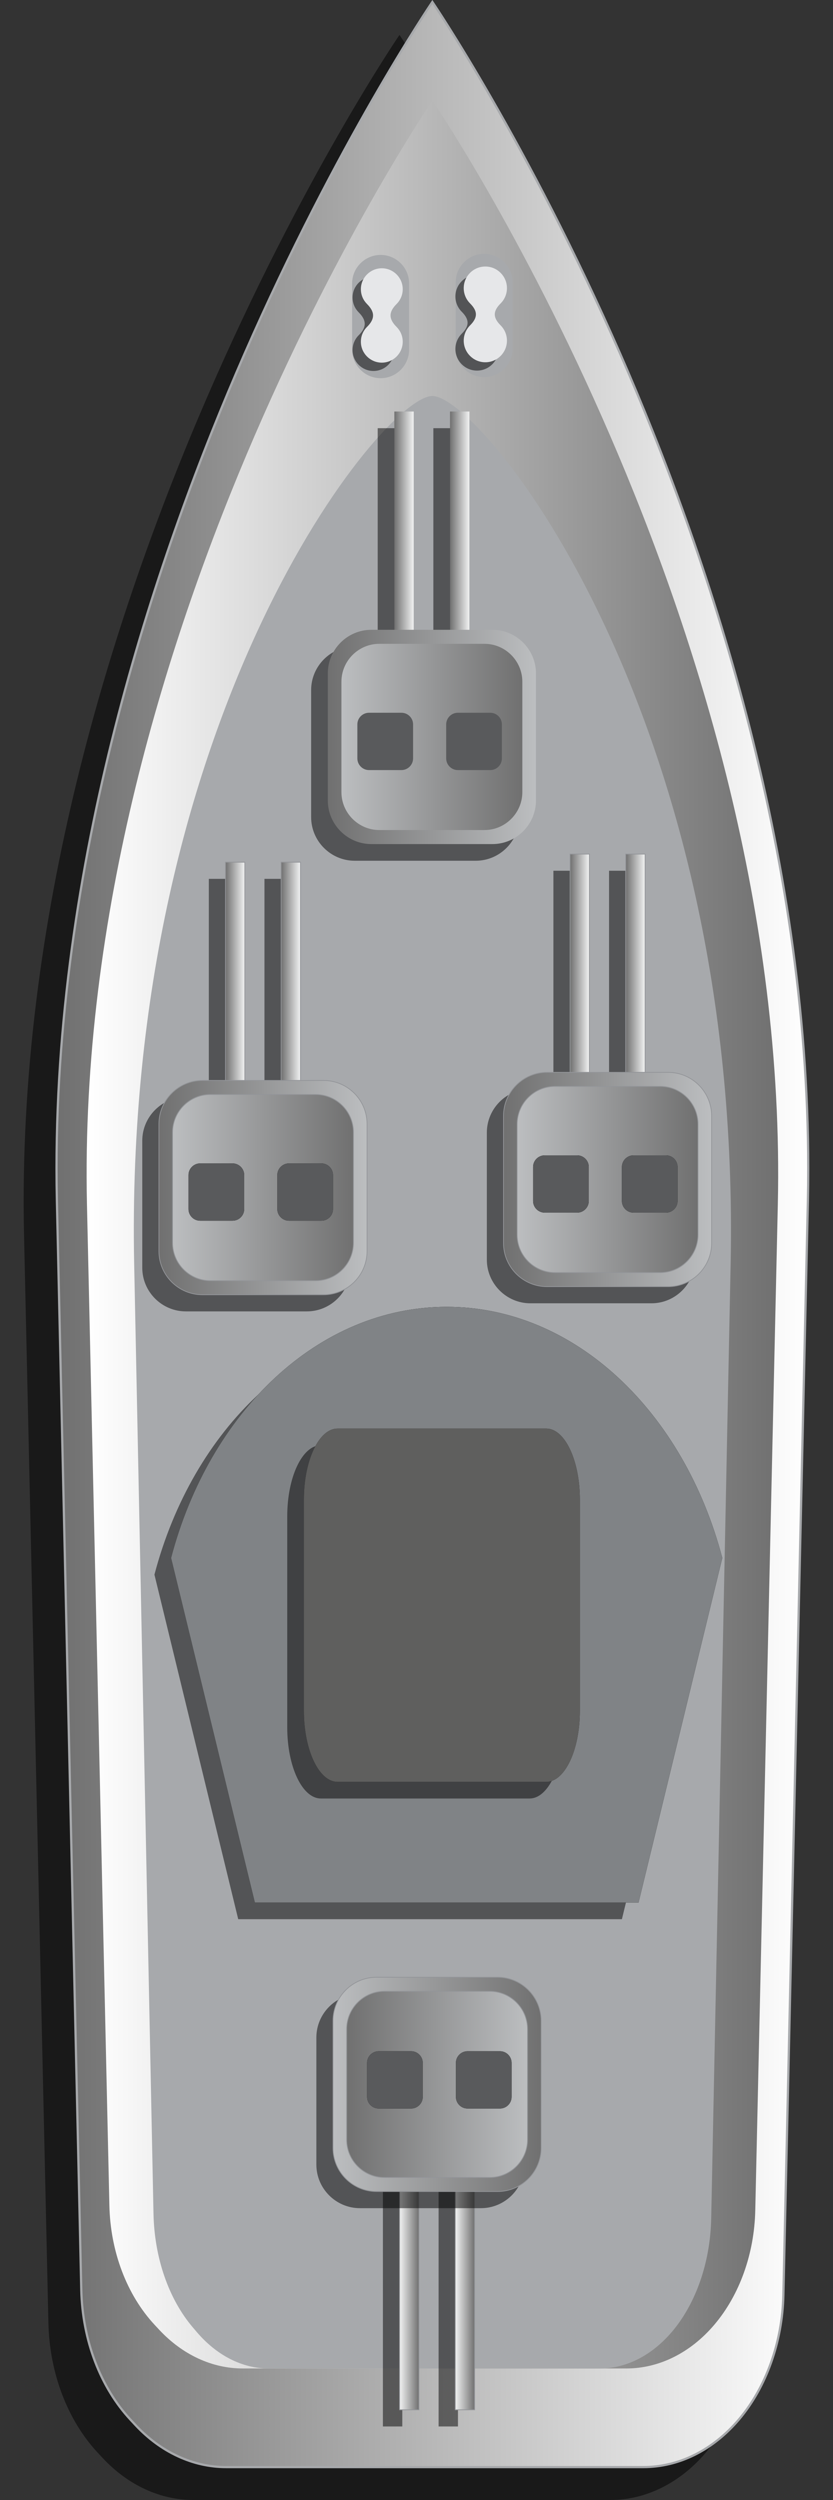 <?xml version="1.0" encoding="utf-8"?>
<!-- Generator: Adobe Illustrator 15.1.0, SVG Export Plug-In . SVG Version: 6.00 Build 0)  -->
<!DOCTYPE svg PUBLIC "-//W3C//DTD SVG 1.1//EN" "http://www.w3.org/Graphics/SVG/1.1/DTD/svg11.dtd">
<svg version="1.1" id="Layer_1" xmlns="http://www.w3.org/2000/svg" x="0px" y="0px"
	 width="100px" height="300px" viewBox="0 -100 100 300" enable-background="new 0 -100 100 300" xml:space="preserve">
<rect x="0" y="-100" width="100" height="300" fill="#333333" stroke="none"/>
<g>
	<g>
		<g>
			<g>
				<path fill="#010202" d="M51.905-99.76c0,0-46.762,68.421-45.072,143.958l2.925,130.601c0.136,6.02,2.287,11.682,5.929,15.582
					l0.57,0.615c3.042,3.262,6.905,5.055,10.896,5.055h50.068c4.276,0,8.393-2.055,11.51-5.744l0,0
					c3.274-3.873,5.187-9.232,5.312-14.895l2.939-131.214C98.673-31.338,51.905-99.76,51.905-99.76z"/>
			</g>
		</g>
		<g>
			<g>
				<g opacity="0.5">
					<path d="M47.956-95.811c0,0-46.764,68.421-45.072,143.958l2.926,130.601c0.135,6.02,2.287,11.682,5.928,15.582l0.57,0.613
						C15.35,198.207,19.212,200,23.205,200h50.067c4.276,0,8.393-2.055,11.511-5.744l0,0c3.274-3.873,5.186-9.232,5.312-14.896
						l2.939-131.212C94.725-27.389,47.956-95.811,47.956-95.811z"/>
				</g>
				<g>
					
						<linearGradient id="SVGID_1_" gradientUnits="userSpaceOnUse" x1="-500.962" y1="-406.325" x2="-410.722" y2="-406.325" gradientTransform="matrix(1 0 0 -1 507.75 -358.18)">
						<stop  offset="0" style="stop-color:#707070"/>
						<stop  offset="1" style="stop-color:#FFFFFF"/>
					</linearGradient>
					<path fill="url(#SVGID_1_)" d="M51.905-99.76c0,0-46.762,68.421-45.072,143.958l2.925,130.601
						c0.136,6.02,2.287,11.682,5.929,15.582l0.57,0.615c3.042,3.262,6.905,5.055,10.896,5.055h50.068
						c4.276,0,8.393-2.055,11.51-5.744l0,0c3.274-3.873,5.187-9.232,5.312-14.895l2.939-131.214
						C98.673-31.338,51.905-99.76,51.905-99.76z"/>
				</g>
			</g>
			<path fill="#A7A9AC" d="M6.653,40.184c0-38.213,12.273-74.249,22.57-97.75C40.379-83.025,51.68-99.671,51.792-99.838L51.905-100
				l0.111,0.162c0.114,0.167,11.418,16.81,22.574,42.271c10.299,23.498,22.571,59.533,22.571,97.75c0,1.339-0.015,2.691-0.043,4.019
				l-2.94,131.214c-0.127,5.652-2.074,11.109-5.343,14.979c-3.158,3.734-7.28,5.791-11.614,5.791H27.153
				c-4.024,0-7.932-1.811-10.995-5.098l-0.571-0.615c-3.652-3.914-5.827-9.625-5.963-15.67L6.698,44.201
				C6.668,42.872,6.653,41.521,6.653,40.184z M51.905-99.521c-1.201,1.796-11.885,17.982-22.437,42.069
				C19.184-33.978,6.923,2.021,6.921,40.184c0,1.336,0.017,2.687,0.046,4.014l2.926,130.6c0.135,5.98,2.282,11.627,5.892,15.494
				l0.571,0.613c3.014,3.232,6.849,5.014,10.799,5.014h50.066c4.25,0,8.303-2.023,11.407-5.699c3.231-3.82,5.154-9.215,5.279-14.809
				l2.94-131.214c0.03-1.327,0.045-2.675,0.045-4.014c0-38.169-12.264-74.166-22.549-97.644
				C63.791-81.542,53.108-97.725,51.905-99.521z"/>
		</g>
		
			<linearGradient id="SVGID_2_" gradientUnits="userSpaceOnUse" x1="-497.351" y1="-406.326" x2="-414.332" y2="-406.326" gradientTransform="matrix(1 0 0 -1 507.75 -358.18)">
			<stop  offset="0" style="stop-color:#FFFFFF"/>
			<stop  offset="1" style="stop-color:#707070"/>
		</linearGradient>
		<path fill="url(#SVGID_2_)" d="M51.905-87.924c0,0-43.021,62.947-41.465,132.438l2.691,120.154
			c0.122,5.537,2.104,10.746,5.451,14.334l0.527,0.566c2.799,3.002,6.351,4.648,10.026,4.648h46.06
			c3.934,0,7.724-1.889,10.591-5.287l0,0c3.008-3.561,4.771-8.49,4.883-13.697l2.707-120.721
			C94.932-24.977,51.905-87.924,51.905-87.924z"/>
		<path fill="#A7A9AC" d="M51.905-52.481c-5.883,0-37.144,38.267-35.797,104.183l2.32,113.971c0.109,5.252,1.817,10.197,4.708,13.6
			l0.455,0.535c2.418,2.848,5.482,4.41,8.656,4.41h39.767c3.396,0,6.663-1.791,9.144-5.01l0,0c2.598-3.381,4.12-8.061,4.22-12.994
			L87.71,51.701C89.051-14.215,57.792-52.481,51.905-52.481z"/>
		<g>
			<g>
				<g>
					<g>
						<g>
							<g opacity="0.5">
								<rect x="25.069" y="5.462" width="2.322" height="28.516"/>
							</g>
							<g>
								
									<linearGradient id="SVGID_3_" gradientUnits="userSpaceOnUse" x1="-480.681" y1="-375.899" x2="-478.359" y2="-375.899" gradientTransform="matrix(1 0 0 -1 507.75 -358.18)">
									<stop  offset="0" style="stop-color:#707070"/>
									<stop  offset="1" style="stop-color:#F1F2F2"/>
								</linearGradient>
								<rect x="27.069" y="3.462" fill="url(#SVGID_3_)" width="2.322" height="28.516"/>
							</g>
						</g>
						<path fill="#939599" d="M27.024,32.023V3.414h2.412v28.609H27.024z M27.115,3.509V31.93h2.229V3.509H27.115z"/>
					</g>
					<g>
						<g>
							<g opacity="0.5">
								<rect x="31.748" y="5.462" width="2.328" height="28.516"/>
							</g>
							<g>
								
									<linearGradient id="SVGID_4_" gradientUnits="userSpaceOnUse" x1="-474.002" y1="-375.899" x2="-471.674" y2="-375.899" gradientTransform="matrix(1 0 0 -1 507.75 -358.18)">
									<stop  offset="0" style="stop-color:#707070"/>
									<stop  offset="1" style="stop-color:#F1F2F2"/>
								</linearGradient>
								<rect x="33.748" y="3.462" fill="url(#SVGID_4_)" width="2.328" height="28.516"/>
							</g>
						</g>
						<path fill="#939599" d="M33.704,32.023V3.414h2.418v28.609H33.704z M33.794,3.509V31.93h2.235V3.509H33.794z"/>
					</g>
					<g>
						<g>
							<g opacity="0.5">
								<path d="M36.835,57.367H22.309c-2.877,0-5.229-2.354-5.229-5.229V36.882c0-2.873,2.352-5.229,5.229-5.229h14.526
									c2.877,0,5.229,2.354,5.229,5.229v15.257C42.063,55.016,39.712,57.367,36.835,57.367z"/>
							</g>
							<g>
								
									<linearGradient id="SVGID_5_" gradientUnits="userSpaceOnUse" x1="-488.669" y1="-400.69" x2="-463.685" y2="-400.69" gradientTransform="matrix(1 0 0 -1 507.75 -358.18)">
									<stop  offset="0" style="stop-color:#707070"/>
									<stop  offset="1" style="stop-color:#BCBEC0"/>
								</linearGradient>
								<path fill="url(#SVGID_5_)" d="M38.835,55.367H24.309c-2.877,0-5.229-2.354-5.229-5.229V34.882
									c0-2.873,2.352-5.229,5.229-5.229h14.526c2.877,0,5.229,2.354,5.229,5.229v15.257
									C44.063,53.016,41.712,55.367,38.835,55.367z"/>
							</g>
						</g>
						<path fill="#939599" d="M19.035,50.14V34.883c0-2.908,2.366-5.274,5.274-5.274h14.526c2.909,0,5.274,2.366,5.274,5.274V50.14
							c0,2.909-2.365,5.276-5.274,5.276H24.309C21.401,55.416,19.035,53.049,19.035,50.14z M44.02,34.883
							c0-2.855-2.324-5.182-5.185-5.182H24.309c-2.858,0-5.184,2.325-5.184,5.182V50.14c0,2.856,2.324,5.181,5.184,5.181h14.526
							c2.858,0,5.185-2.324,5.185-5.181V34.883z"/>
					</g>
					<g>
						
							<linearGradient id="SVGID_6_" gradientUnits="userSpaceOnUse" x1="-487.036" y1="-400.69" x2="-465.32" y2="-400.69" gradientTransform="matrix(1 0 0 -1 507.75 -358.18)">
							<stop  offset="0" style="stop-color:#BCBEC0"/>
							<stop  offset="1" style="stop-color:#707070"/>
						</linearGradient>
						<path fill="url(#SVGID_6_)" d="M37.885,53.682H25.259c-2.498,0-4.545-2.043-4.545-4.543V35.881
							c0-2.498,2.047-4.542,4.545-4.542h12.626c2.498,0,4.545,2.044,4.545,4.542v13.258C42.43,51.639,40.383,53.682,37.885,53.682z"
							/>
						<path fill="#939599" d="M20.67,49.139V35.881c0-2.527,2.059-4.588,4.589-4.588h12.626c2.531,0,4.59,2.061,4.59,4.588v13.258
							c0,2.531-2.059,4.592-4.59,4.592H25.259C22.729,53.729,20.67,51.67,20.67,49.139z M42.383,35.881
							c0-2.479-2.018-4.494-4.498-4.494H25.259c-2.479,0-4.498,2.017-4.498,4.494v13.258c0,2.482,2.019,4.498,4.498,4.498h12.626
							c2.48,0,4.498-2.016,4.498-4.498V35.881z"/>
					</g>
				</g>
			</g>
			<g>
				<g>
					<g>
						<path fill="#010202" d="M27.916,46.487h-3.89c-0.77,0-1.396-0.628-1.396-1.396v-4.084c0-0.77,0.628-1.4,1.396-1.4h3.89
							c0.771,0,1.401,0.632,1.401,1.4v4.084C29.317,45.859,28.686,46.487,27.916,46.487z"/>
					</g>
					<path fill="#595A5C" d="M27.916,46.487h-3.89c-0.77,0-1.396-0.628-1.396-1.396v-4.084c0-0.77,0.628-1.4,1.396-1.4h3.89
						c0.771,0,1.401,0.632,1.401,1.4v4.084C29.317,45.859,28.686,46.487,27.916,46.487z"/>
				</g>
				<g>
					<g>
						<path fill="#010202" d="M38.576,46.487h-3.884c-0.771,0-1.401-0.628-1.401-1.396v-4.084c0-0.77,0.631-1.4,1.401-1.4h3.884
							c0.772,0,1.401,0.632,1.401,1.4v4.084C39.979,45.859,39.35,46.487,38.576,46.487z"/>
					</g>
					<path fill="#595A5C" d="M38.576,46.487h-3.884c-0.771,0-1.401-0.628-1.401-1.396v-4.084c0-0.77,0.631-1.4,1.401-1.4h3.884
						c0.772,0,1.401,0.632,1.401,1.4v4.084C39.979,45.859,39.35,46.487,38.576,46.487z"/>
				</g>
			</g>
		</g>
		<g>
			<g>
				<g>
					<g>
						<g>
							<g opacity="0.5">
								<rect x="66.436" y="4.489" width="2.32" height="28.517"/>
							</g>
							<g>
								
									<linearGradient id="SVGID_7_" gradientUnits="userSpaceOnUse" x1="-439.314" y1="-374.927" x2="-436.994" y2="-374.927" gradientTransform="matrix(1 0 0 -1 507.75 -358.18)">
									<stop  offset="0" style="stop-color:#707070"/>
									<stop  offset="1" style="stop-color:#F1F2F2"/>
								</linearGradient>
								<rect x="68.436" y="2.489" fill="url(#SVGID_7_)" width="2.32" height="28.517"/>
							</g>
						</g>
						<path fill="#939599" d="M68.391,31.054V2.442h2.411v28.611H68.391z M68.481,2.535v28.424h2.23V2.535H68.481z"/>
					</g>
					<g>
						<g>
							<g opacity="0.5">
								<rect x="73.118" y="4.489" width="2.324" height="28.517"/>
							</g>
							<g>
								
									<linearGradient id="SVGID_8_" gradientUnits="userSpaceOnUse" x1="-432.632" y1="-374.927" x2="-430.308" y2="-374.927" gradientTransform="matrix(1 0 0 -1 507.75 -358.18)">
									<stop  offset="0" style="stop-color:#707070"/>
									<stop  offset="1" style="stop-color:#F1F2F2"/>
								</linearGradient>
								<rect x="75.118" y="2.489" fill="url(#SVGID_8_)" width="2.324" height="28.517"/>
							</g>
						</g>
						<path fill="#939599" d="M75.071,31.054V2.442h2.418v28.611H75.071z M75.164,2.535v28.424h2.233V2.535H75.164z"/>
					</g>
					<g>
						<g>
							<g opacity="0.5">
								<path d="M78.204,56.396H63.672c-2.874,0-5.227-2.354-5.227-5.232V35.912c0-2.879,2.353-5.23,5.227-5.23h14.531
									c2.875,0,5.229,2.353,5.229,5.23v15.252C83.432,54.043,81.079,56.396,78.204,56.396z"/>
							</g>
							<g>
								
									<linearGradient id="SVGID_9_" gradientUnits="userSpaceOnUse" x1="-447.304" y1="-399.719" x2="-422.318" y2="-399.719" gradientTransform="matrix(1 0 0 -1 507.75 -358.18)">
									<stop  offset="0" style="stop-color:#707070"/>
									<stop  offset="1" style="stop-color:#BCBEC0"/>
								</linearGradient>
								<path fill="url(#SVGID_9_)" d="M80.204,54.396H65.672c-2.874,0-5.227-2.354-5.227-5.233V33.912
									c0-2.879,2.353-5.23,5.227-5.23h14.531c2.875,0,5.229,2.353,5.229,5.23v15.251C85.432,52.043,83.079,54.396,80.204,54.396z"
									/>
							</g>
						</g>
						<path fill="#939599" d="M60.401,49.163V33.912c0-2.909,2.365-5.277,5.271-5.277h14.531c2.906,0,5.273,2.368,5.273,5.277
							v15.251c0,2.913-2.367,5.28-5.273,5.28H65.672C62.766,54.443,60.401,52.076,60.401,49.163z M85.385,33.912
							c0-2.858-2.324-5.184-5.183-5.184H65.671c-2.854,0-5.18,2.323-5.18,5.184v15.251c0,2.858,2.325,5.187,5.18,5.187h14.532
							c2.857,0,5.183-2.328,5.183-5.187L85.385,33.912L85.385,33.912z"/>
					</g>
					<g>
						
							<linearGradient id="SVGID_10_" gradientUnits="userSpaceOnUse" x1="-445.67" y1="-399.717" x2="-423.956" y2="-399.717" gradientTransform="matrix(1 0 0 -1 507.75 -358.18)">
							<stop  offset="0" style="stop-color:#BCBEC0"/>
							<stop  offset="1" style="stop-color:#707070"/>
						</linearGradient>
						<path fill="url(#SVGID_10_)" d="M79.25,52.709H66.626c-2.502,0-4.547-2.047-4.547-4.545V34.91
							c0-2.498,2.045-4.544,4.547-4.544H79.25c2.498,0,4.544,2.046,4.544,4.544v13.254C83.794,50.662,81.75,52.709,79.25,52.709z"/>
						<path fill="#939599" d="M62.037,48.164V34.91c0-2.531,2.06-4.591,4.591-4.591H79.25c2.531,0,4.591,2.06,4.591,4.591v13.254
							c0,2.531-2.06,4.594-4.591,4.594H66.626C64.094,52.758,62.037,50.695,62.037,48.164z M83.75,34.91
							c0-2.48-2.02-4.497-4.5-4.497H66.626c-2.481,0-4.5,2.017-4.5,4.497v13.254c0,2.482,2.019,4.498,4.5,4.498H79.25
							c2.48,0,4.5-2.016,4.5-4.498V34.91z"/>
					</g>
				</g>
			</g>
			<g>
				<g>
					<g>
						<path fill="#010202" d="M69.284,45.518h-3.887c-0.772,0-1.401-0.629-1.401-1.4v-4.082c0-0.771,0.629-1.396,1.401-1.396h3.887
							c0.77,0,1.398,0.626,1.398,1.396v4.082C70.682,44.889,70.052,45.518,69.284,45.518z"/>
					</g>
					<path fill="#595A5C" d="M69.284,45.518h-3.887c-0.772,0-1.401-0.629-1.401-1.4v-4.082c0-0.771,0.629-1.396,1.401-1.396h3.887
						c0.77,0,1.398,0.626,1.398,1.396v4.082C70.682,44.889,70.052,45.518,69.284,45.518z"/>
				</g>
				<g>
					<g>
						<path fill="#010202" d="M79.946,45.518h-3.889c-0.769,0-1.399-0.629-1.399-1.4v-4.082c0-0.771,0.632-1.396,1.399-1.396h3.889
							c0.771,0,1.397,0.626,1.397,1.396v4.082C81.343,44.889,80.715,45.518,79.946,45.518z"/>
					</g>
					<path fill="#595A5C" d="M79.946,45.518h-3.889c-0.769,0-1.399-0.629-1.399-1.4v-4.082c0-0.771,0.632-1.396,1.399-1.396h3.889
						c0.771,0,1.397,0.626,1.397,1.396v4.082C81.343,44.889,80.715,45.518,79.946,45.518z"/>
				</g>
			</g>
		</g>
		<g>
			<g>
				<g>
					<g>
						<g>
							<g opacity="0.5">
								<rect x="52.653" y="162.658" width="2.324" height="28.518"/>
							</g>
							<g>
								
									<linearGradient id="SVGID_11_" gradientUnits="userSpaceOnUse" x1="-175.216" y1="-2521.447" x2="-172.892" y2="-2521.447" gradientTransform="matrix(-1 0 0 1 -118.239 2696.364)">
									<stop  offset="0" style="stop-color:#707070"/>
									<stop  offset="1" style="stop-color:#F1F2F2"/>
								</linearGradient>
								<rect x="54.653" y="160.658" fill="url(#SVGID_11_)" width="2.324" height="28.518"/>
							</g>
						</g>
						<path fill="#939599" d="M54.606,189.223v-28.613h2.416v28.613H54.606z M54.698,160.705v28.424h2.234v-28.424H54.698z"/>
					</g>
					<g>
						<g>
							<g opacity="0.5">
								<rect x="45.967" y="162.658" width="2.328" height="28.518"/>
							</g>
							<g>
								
									<linearGradient id="SVGID_12_" gradientUnits="userSpaceOnUse" x1="-168.534" y1="-2521.447" x2="-166.206" y2="-2521.447" gradientTransform="matrix(-1 0 0 1 -118.239 2696.364)">
									<stop  offset="0" style="stop-color:#707070"/>
									<stop  offset="1" style="stop-color:#F1F2F2"/>
								</linearGradient>
								<rect x="47.966" y="160.658" fill="url(#SVGID_12_)" width="2.328" height="28.518"/>
							</g>
						</g>
						<path fill="#939599" d="M47.92,189.223v-28.613h2.421v28.613H47.92z M48.014,160.705v28.424h2.234v-28.424H48.014z"/>
					</g>
					<g>
						<g>
							<g opacity="0.5">
								<path d="M43.209,139.268h14.525c2.877,0,5.231,2.354,5.231,5.232v15.254c0,2.877-2.354,5.227-5.231,5.227H43.209
									c-2.877,0-5.23-2.35-5.23-5.227V144.5C37.979,141.621,40.333,139.268,43.209,139.268z"/>
							</g>
							<g>
								
									<linearGradient id="SVGID_13_" gradientUnits="userSpaceOnUse" x1="-183.206" y1="-2546.24" x2="-158.218" y2="-2546.24" gradientTransform="matrix(-1 0 0 1 -118.239 2696.364)">
									<stop  offset="0" style="stop-color:#707070"/>
									<stop  offset="1" style="stop-color:#BCBEC0"/>
								</linearGradient>
								<path fill="url(#SVGID_13_)" d="M45.209,137.268h14.525c2.877,0,5.231,2.354,5.231,5.232v15.254
									c0,2.877-2.354,5.227-5.231,5.227H45.209c-2.877,0-5.23-2.35-5.23-5.227V142.5
									C39.979,139.621,42.333,137.268,45.209,137.268z"/>
							</g>
						</g>
						<path fill="#939599" d="M39.932,157.754V142.5c0-2.91,2.368-5.279,5.277-5.279h14.525c2.908,0,5.276,2.369,5.276,5.279v15.254
							c0,2.906-2.368,5.273-5.276,5.273H45.209C42.3,163.027,39.932,160.66,39.932,157.754z M64.92,142.5
							c0-2.857-2.327-5.186-5.188-5.186H45.208c-2.858,0-5.187,2.326-5.187,5.186v15.254c0,2.855,2.326,5.18,5.187,5.18h14.526
							c2.858,0,5.187-2.324,5.187-5.18L64.92,142.5L64.92,142.5z"/>
					</g>
					<g>
						
							<linearGradient id="SVGID_14_" gradientUnits="userSpaceOnUse" x1="-181.568" y1="-2546.238" x2="-159.854" y2="-2546.238" gradientTransform="matrix(-1 0 0 1 -118.239 2696.364)">
							<stop  offset="0" style="stop-color:#BCBEC0"/>
							<stop  offset="1" style="stop-color:#707070"/>
						</linearGradient>
						<path fill="url(#SVGID_14_)" d="M46.16,138.955h12.624c2.499,0,4.545,2.047,4.545,4.545v13.254
							c0,2.498-2.046,4.543-4.545,4.543H46.16c-2.496,0-4.545-2.045-4.545-4.543V143.5C41.615,141.002,43.664,138.955,46.16,138.955
							z"/>
						<path fill="#939599" d="M41.571,156.754V143.5c0-2.533,2.059-4.592,4.589-4.592h12.624c2.531,0,4.59,2.059,4.59,4.592v13.254
							c0,2.531-2.059,4.592-4.59,4.592H46.16C43.629,161.346,41.571,159.285,41.571,156.754z M63.284,143.5
							c0-2.482-2.02-4.498-4.5-4.498H46.16c-2.479,0-4.498,2.016-4.498,4.498v13.254c0,2.48,2.019,4.496,4.498,4.496h12.624
							c2.48,0,4.5-2.016,4.5-4.496V143.5z"/>
					</g>
				</g>
			</g>
			<g>
				<g>
					<g>
						<path fill="#010202" d="M56.127,146.146h3.889c0.77,0,1.4,0.631,1.4,1.4v4.082c0,0.77-0.632,1.396-1.4,1.396h-3.889
							c-0.77,0-1.398-0.629-1.398-1.396v-4.082C54.729,146.777,55.358,146.146,56.127,146.146z"/>
					</g>
					<path fill="#595A5C" d="M56.127,146.146h3.889c0.77,0,1.4,0.631,1.4,1.4v4.082c0,0.77-0.632,1.396-1.4,1.396h-3.889
						c-0.77,0-1.398-0.629-1.398-1.396v-4.082C54.729,146.777,55.358,146.146,56.127,146.146z"/>
				</g>
				<g>
					<g>
						<path fill="#010202" d="M45.466,146.146h3.886c0.77,0,1.399,0.631,1.399,1.4v4.082c0,0.77-0.631,1.396-1.399,1.396h-3.886
							c-0.771,0-1.401-0.629-1.401-1.396v-4.082C44.063,146.777,44.696,146.146,45.466,146.146z"/>
					</g>
					<path fill="#595A5C" d="M45.466,146.146h3.886c0.77,0,1.399,0.631,1.399,1.4v4.082c0,0.77-0.631,1.396-1.399,1.396h-3.886
						c-0.771,0-1.401-0.629-1.401-1.396v-4.082C44.063,146.777,44.696,146.146,45.466,146.146z"/>
				</g>
			</g>
		</g>
		<g>
			<g>
				<path fill="#A7A9AC" d="M45.696-54.617L45.696-54.617c-1.883,0-3.424-1.542-3.424-3.422v-7.951c0-1.88,1.541-3.419,3.424-3.419
					l0,0c1.88,0,3.416,1.539,3.416,3.419v7.951C49.112-56.158,47.576-54.617,45.696-54.617z"/>
				<g>
					<g opacity="0.5">
						<path d="M43.786-61.143c0,0.436-0.236,0.889-0.729,1.376c-0.473,0.475-0.734,1.103-0.734,1.775c0,1.386,1.127,2.51,2.514,2.51
							c1.382,0,2.51-1.124,2.51-2.51c0-0.673-0.264-1.301-0.736-1.775c-0.49-0.488-0.729-0.941-0.729-1.376
							c0-0.438,0.237-0.887,0.729-1.379c0.474-0.475,0.736-1.104,0.736-1.775c0-1.385-1.128-2.51-2.51-2.51
							c-1.387,0-2.514,1.125-2.514,2.51c0,0.672,0.263,1.301,0.734,1.775C43.549-62.029,43.786-61.581,43.786-61.143z"/>
					</g>
					<g>
						<g>
							<g>
								<path fill="#E6E7E9" d="M44.786-62.143c0,0.436-0.236,0.889-0.729,1.376c-0.473,0.475-0.734,1.103-0.734,1.775
									c0,1.386,1.127,2.51,2.514,2.51c1.382,0,2.51-1.124,2.51-2.51c0-0.673-0.264-1.301-0.736-1.775
									c-0.49-0.488-0.729-0.941-0.729-1.376c0-0.438,0.237-0.887,0.729-1.379c0.474-0.475,0.736-1.104,0.736-1.775
									c0-1.385-1.128-2.51-2.51-2.51c-1.387,0-2.514,1.125-2.514,2.51c0,0.672,0.263,1.301,0.734,1.775
									C44.549-63.029,44.786-62.581,44.786-62.143z"/>
							</g>
						</g>
					</g>
				</g>
			</g>
			<g>
				<path fill="#A7A9AC" d="M58.123-54.749L58.123-54.749c-1.882,0-3.417-1.539-3.417-3.42v-7.953c0-1.881,1.535-3.42,3.417-3.42
					l0,0c1.883,0,3.422,1.54,3.422,3.42v7.953C61.543-56.288,60.004-54.749,58.123-54.749z"/>
				<g>
					<g opacity="0.5">
						<path d="M54.669-58.12c0-0.688,0.271-1.339,0.763-1.836c0.473-0.471,0.7-0.9,0.7-1.317c0-0.414-0.229-0.846-0.7-1.316
							c-0.492-0.494-0.763-1.145-0.763-1.837c0-1.429,1.162-2.591,2.593-2.591c1.432,0,2.596,1.163,2.596,2.591
							c0,0.698-0.271,1.349-0.76,1.837c-0.473,0.471-0.701,0.902-0.701,1.316c0,0.417,0.229,0.847,0.701,1.317
							c0.489,0.491,0.76,1.142,0.76,1.836c0,1.43-1.164,2.593-2.596,2.593C55.832-55.527,54.669-56.69,54.669-58.12z"/>
					</g>
					<g>
						<g>
							<g>
								<path fill="#E6E7E9" d="M55.669-59.12c0-0.688,0.271-1.339,0.763-1.836c0.473-0.471,0.7-0.9,0.7-1.317
									c0-0.414-0.229-0.846-0.7-1.316c-0.492-0.494-0.763-1.145-0.763-1.837c0-1.429,1.162-2.591,2.593-2.591
									c1.432,0,2.596,1.163,2.596,2.591c0,0.698-0.271,1.349-0.76,1.837c-0.473,0.471-0.701,0.902-0.701,1.316
									c0,0.417,0.229,0.847,0.701,1.317c0.489,0.491,0.76,1.142,0.76,1.836c0,1.43-1.164,2.593-2.596,2.593
									C56.832-56.527,55.669-57.69,55.669-59.12z"/>
							</g>
						</g>
					</g>
				</g>
			</g>
		</g>
		<g>
			<g>
				<path fill="#010202" d="M53.625,56.82c-15.417,0-28.484,12.631-33.085,30.135l10.058,41.348h46.061L86.71,86.955
					C82.112,69.451,69.042,56.82,53.625,56.82z"/>
			</g>
			<g>
				<g opacity="0.5">
					<path d="M51.625,58.82c-15.417,0-28.484,12.631-33.085,30.135l10.058,41.348h46.061L84.71,88.955
						C80.112,71.451,67.042,58.82,51.625,58.82z"/>
				</g>
				<g>
					<path fill="#808386" d="M53.625,56.82c-15.417,0-28.484,12.631-33.085,30.135l10.058,41.348h46.061L86.71,86.955
						C82.112,69.451,69.042,56.82,53.625,56.82z"/>
				</g>
			</g>
		</g>
		<g>
			<g>
				<g>
					<path fill="#231F20" d="M65.583,113.82H40.516c-2.227,0-4.033-3.816-4.033-8.527V79.955c0-4.709,1.808-8.527,4.033-8.527
						h25.067c2.226,0,4.032,3.818,4.032,8.527v25.338C69.617,110.004,67.809,113.82,65.583,113.82z"/>
				</g>
			</g>
			<g>
				<g opacity="0.5">
					<path d="M63.583,115.82H38.516c-2.227,0-4.033-3.816-4.033-8.527V81.955c0-4.709,1.808-8.527,4.033-8.527h25.067
						c2.226,0,4.032,3.818,4.032,8.527v25.338C67.617,112.004,65.809,115.82,63.583,115.82z"/>
				</g>
				<g>
					<path fill="#5F5F5E" d="M65.583,113.82H40.516c-2.227,0-4.033-3.816-4.033-8.527V79.955c0-4.709,1.808-8.527,4.033-8.527
						h25.067c2.226,0,4.032,3.818,4.032,8.527v25.338C69.617,110.004,67.809,113.82,65.583,113.82z"/>
				</g>
			</g>
		</g>
	</g>
	<g>
		<g opacity="0.5">
			<rect x="45.342" y="-48.618" width="2.322" height="28.52"/>
		</g>
		<g>
			
				<linearGradient id="SVGID_15_" gradientUnits="userSpaceOnUse" x1="-460.408" y1="-321.821" x2="-458.085" y2="-321.821" gradientTransform="matrix(1 0 0 -1 507.75 -358.18)">
				<stop  offset="0" style="stop-color:#707070"/>
				<stop  offset="1" style="stop-color:#F1F2F2"/>
			</linearGradient>
			<rect x="47.342" y="-50.618" fill="url(#SVGID_15_)" width="2.322" height="28.52"/>
		</g>
	</g>
	<g>
		<g opacity="0.5">
			<rect x="52.024" y="-48.618" width="2.326" height="28.52"/>
		</g>
		<g>
			
				<linearGradient id="SVGID_16_" gradientUnits="userSpaceOnUse" x1="-453.726" y1="-321.821" x2="-451.4" y2="-321.821" gradientTransform="matrix(1 0 0 -1 507.75 -358.18)">
				<stop  offset="0" style="stop-color:#707070"/>
				<stop  offset="1" style="stop-color:#F1F2F2"/>
			</linearGradient>
			<rect x="54.024" y="-50.618" fill="url(#SVGID_16_)" width="2.326" height="28.52"/>
		</g>
	</g>
	<g>
		<g opacity="0.5">
			<path d="M57.112,3.29H42.579c-2.873,0-5.227-2.354-5.227-5.233v-15.25c0-2.88,2.354-5.231,5.227-5.231h14.533
				c2.875,0,5.228,2.354,5.228,5.231v15.25C62.338,0.937,59.987,3.29,57.112,3.29z"/>
		</g>
		<g>
			
				<linearGradient id="SVGID_17_" gradientUnits="userSpaceOnUse" x1="-468.398" y1="-346.612" x2="-443.411" y2="-346.612" gradientTransform="matrix(1 0 0 -1 507.75 -358.18)">
				<stop  offset="0" style="stop-color:#707070"/>
				<stop  offset="1" style="stop-color:#BCBEC0"/>
			</linearGradient>
			<path fill="url(#SVGID_17_)" d="M59.112,1.29H44.579c-2.873,0-5.227-2.354-5.227-5.233v-15.25c0-2.88,2.354-5.231,5.227-5.231
				h14.533c2.875,0,5.228,2.354,5.228,5.231v15.25C64.338-1.063,61.987,1.29,59.112,1.29z"/>
		</g>
	</g>
	
		<linearGradient id="SVGID_18_" gradientUnits="userSpaceOnUse" x1="-466.761" y1="-346.612" x2="-445.046" y2="-346.612" gradientTransform="matrix(1 0 0 -1 507.75 -358.18)">
		<stop  offset="0" style="stop-color:#BCBEC0"/>
		<stop  offset="1" style="stop-color:#707070"/>
	</linearGradient>
	<path fill="url(#SVGID_18_)" d="M58.159-0.396H45.534c-2.501,0-4.545-2.047-4.545-4.546v-13.254c0-2.499,2.044-4.545,4.545-4.545
		h12.625c2.499,0,4.545,2.047,4.545,4.545v13.253C62.704-2.442,60.658-0.396,58.159-0.396z"/>
	<path fill="#595A5C" d="M48.188-7.59h-3.886c-0.772,0-1.401-0.629-1.401-1.4v-4.083c0-0.771,0.629-1.396,1.401-1.396h3.886
		c0.771,0,1.402,0.626,1.402,1.396v4.083C49.59-8.219,48.958-7.59,48.188-7.59z"/>
	<path fill="#595A5C" d="M58.854-7.59h-3.89c-0.771,0-1.399-0.629-1.399-1.4v-4.083c0-0.771,0.631-1.396,1.399-1.396h3.89
		c0.769,0,1.398,0.626,1.398,1.396v4.083C60.252-8.219,59.623-7.59,58.854-7.59z"/>
</g>
</svg>
